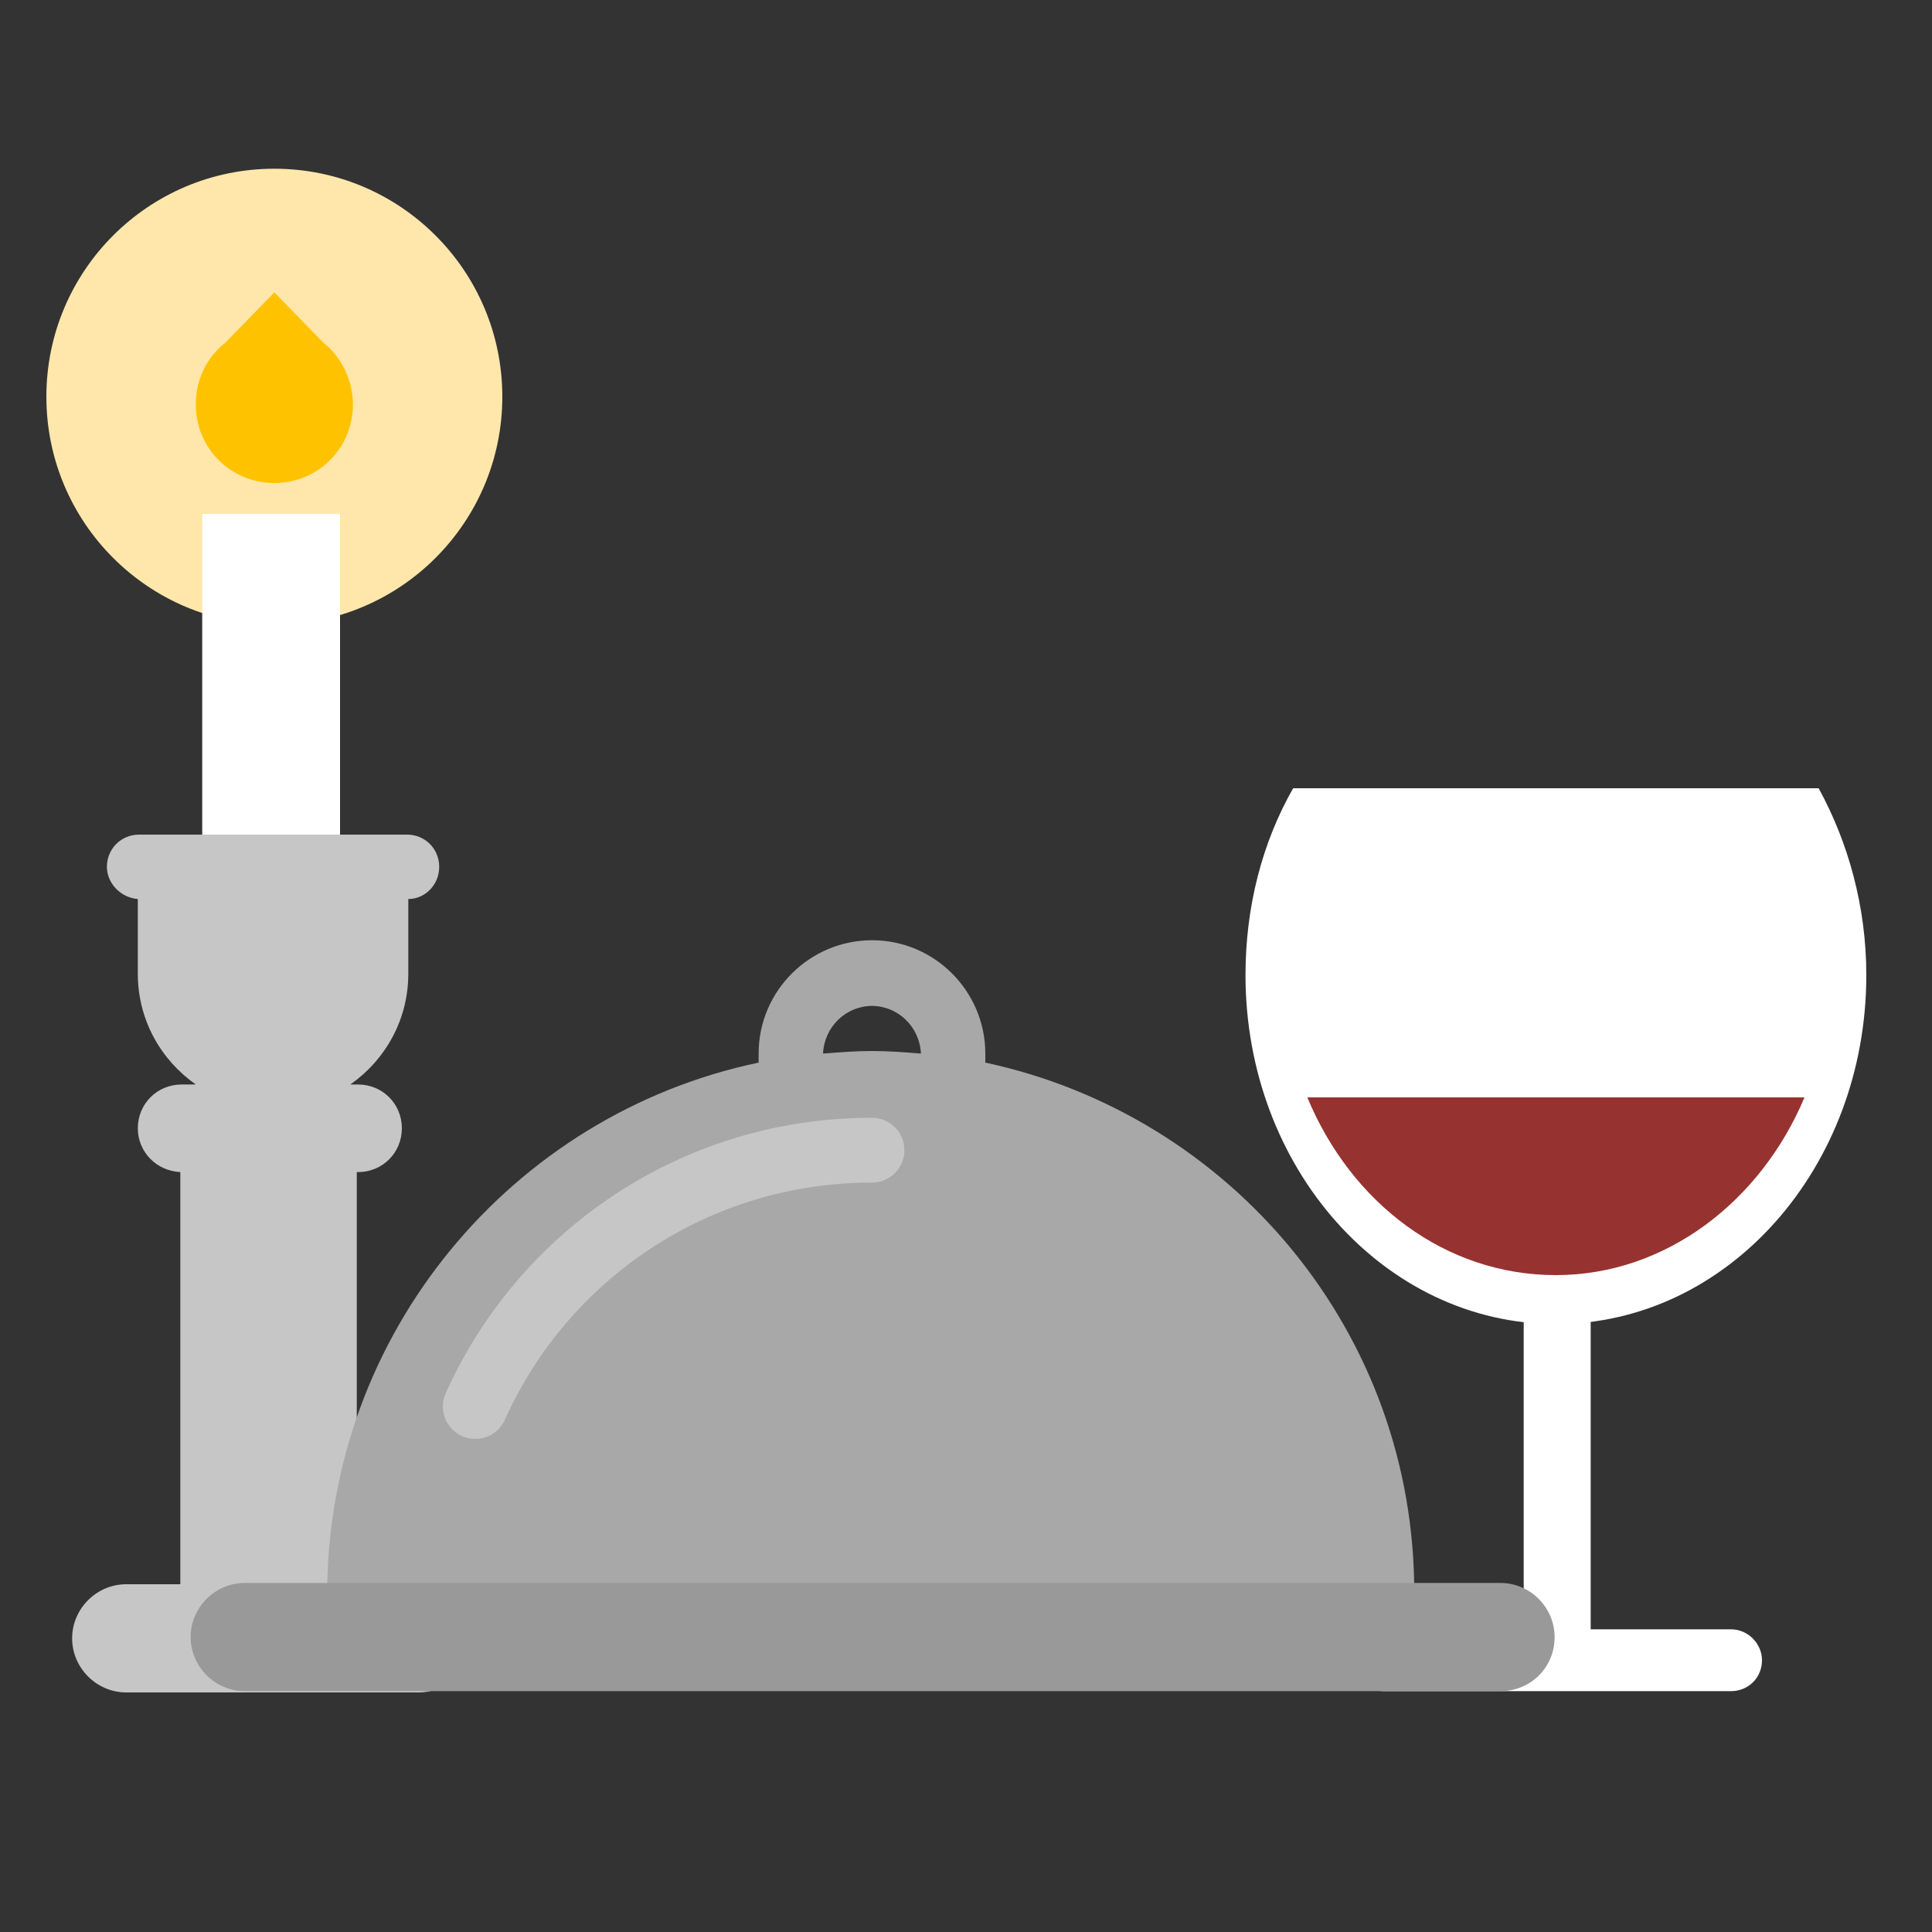 <?xml version="1.0" encoding="utf-8"?><!DOCTYPE svg PUBLIC "-//W3C//DTD SVG 1.1//EN" "http://www.w3.org/Graphics/SVG/1.1/DTD/svg11.dtd"><svg version="1.1" id="Layer_1" xmlns="http://www.w3.org/2000/svg" xmlns:xlink="http://www.w3.org/1999/xlink" x="0px" y="0px" width="150px" height="150px" viewBox="0 0 150 150" enable-background="new 0 0 150 150" xml:space="preserve"><rect x="0" y="0" width="150" height="150" fill="#333333" stroke="none"/><circle fill="#FFE7AB" cx="21.3" cy="30.8" r="17.7"/><rect x="15.7" y="39.9" fill="#FFFFFF" width="10.7" height="47"/><path fill="#C6C6C6" d="M32.4,123h-4.7V91h0.1c1.9,0,3.4-1.5,3.4-3.4c0-1.9-1.5-3.4-3.4-3.4h-0.6c2.7-1.9,4.5-5,4.5-8.6v-5.8	c1.3,0,2.4-1.1,2.4-2.5l0,0c0-1.4-1.1-2.5-2.5-2.5H10.8c-1.4,0-2.5,1.1-2.5,2.5l0,0c0,1.3,1.1,2.4,2.4,2.5v5.8	c0,3.6,1.8,6.7,4.5,8.6h-1.1c-1.9,0-3.4,1.5-3.4,3.4c0,1.8,1.4,3.3,3.3,3.4v32H9.8c-2.3,0-4.2,1.9-4.2,4.2l0,0	c0,2.3,1.9,4.2,4.2,4.2h22.7c2.3,0,4.2-1.9,4.2-4.2l0,0C36.6,124.9,34.7,123,32.4,123z"/><path fill="#FFC200" d="M15.2,31.4c0,3.4,2.7,6.1,6.1,6.1c3.4,0,6.1-2.7,6.1-6.1c0-1.9-0.9-3.7-2.3-4.8h0l-3.8-3.9l-3.8,3.9h0	C16.1,27.7,15.2,29.4,15.2,31.4z"/><path fill="#FFFFFF" d="M100.4,61.2c-2.4,4.2-3.7,9.2-3.7,14.5c0,15,10.8,27.1,24.1,27.1c13.3,0,24.1-12.1,24.1-27.1	c0-5.3-1.4-10.3-3.7-14.5H100.4z"/><rect x="118.3" y="92.8" fill="#FFFFFF" width="5.2" height="37.7"/><path fill="#FFFFFF" d="M134.4,131.3h-27c-1.3,0-2.4-1.1-2.4-2.4v0c0-1.3,1.1-2.4,2.4-2.4h27c1.3,0,2.4,1.1,2.4,2.4v0	C136.8,130.3,135.7,131.3,134.4,131.3z"/><path fill="#963330" d="M101.5,85.2c3.4,8.2,10.7,13.8,19.3,13.8c8.5,0,15.9-5.7,19.3-13.8H101.5z"/><path fill="#A8A8A8" d="M76.5,82.5c0-0.2,0-0.4,0-0.7c0-4.8-3.9-8.8-8.8-8.8c-4.8,0-8.8,3.9-8.8,8.8c0,0.2,0,0.4,0,0.7	c-19.1,4-33.5,21-33.5,41.3h84.4C109.9,103.5,95.6,86.6,76.5,82.5z M67.7,78.1c2,0,3.7,1.6,3.8,3.7c-1.2-0.1-2.5-0.2-3.8-0.2	c-1.3,0-2.5,0.1-3.8,0.2C64,79.7,65.7,78.1,67.7,78.1z"/><path fill="none" stroke="#C6C6C6" stroke-width="5.032" stroke-linecap="round" stroke-linejoin="round" stroke-miterlimit="10" d="M36.9,109.2C42.2,97.4,54,89.3,67.7,89.3"/><path fill="#FFFFFF" d="M105.6,79.5L105.6,79.5c-2.8,0-5-2.3-5-5v0c0-2.8,2.3-5,5-5h0c2.8,0,5,2.3,5,5v0	C110.6,77.2,108.3,79.5,105.6,79.5z"/><path fill="#999999" d="M116.5,131.3H19c-2.3,0-4.2-1.9-4.2-4.2v0c0-2.3,1.9-4.2,4.2-4.2h97.5c2.3,0,4.2,1.9,4.2,4.2v0	C120.7,129.5,118.8,131.3,116.5,131.3z"/></svg>